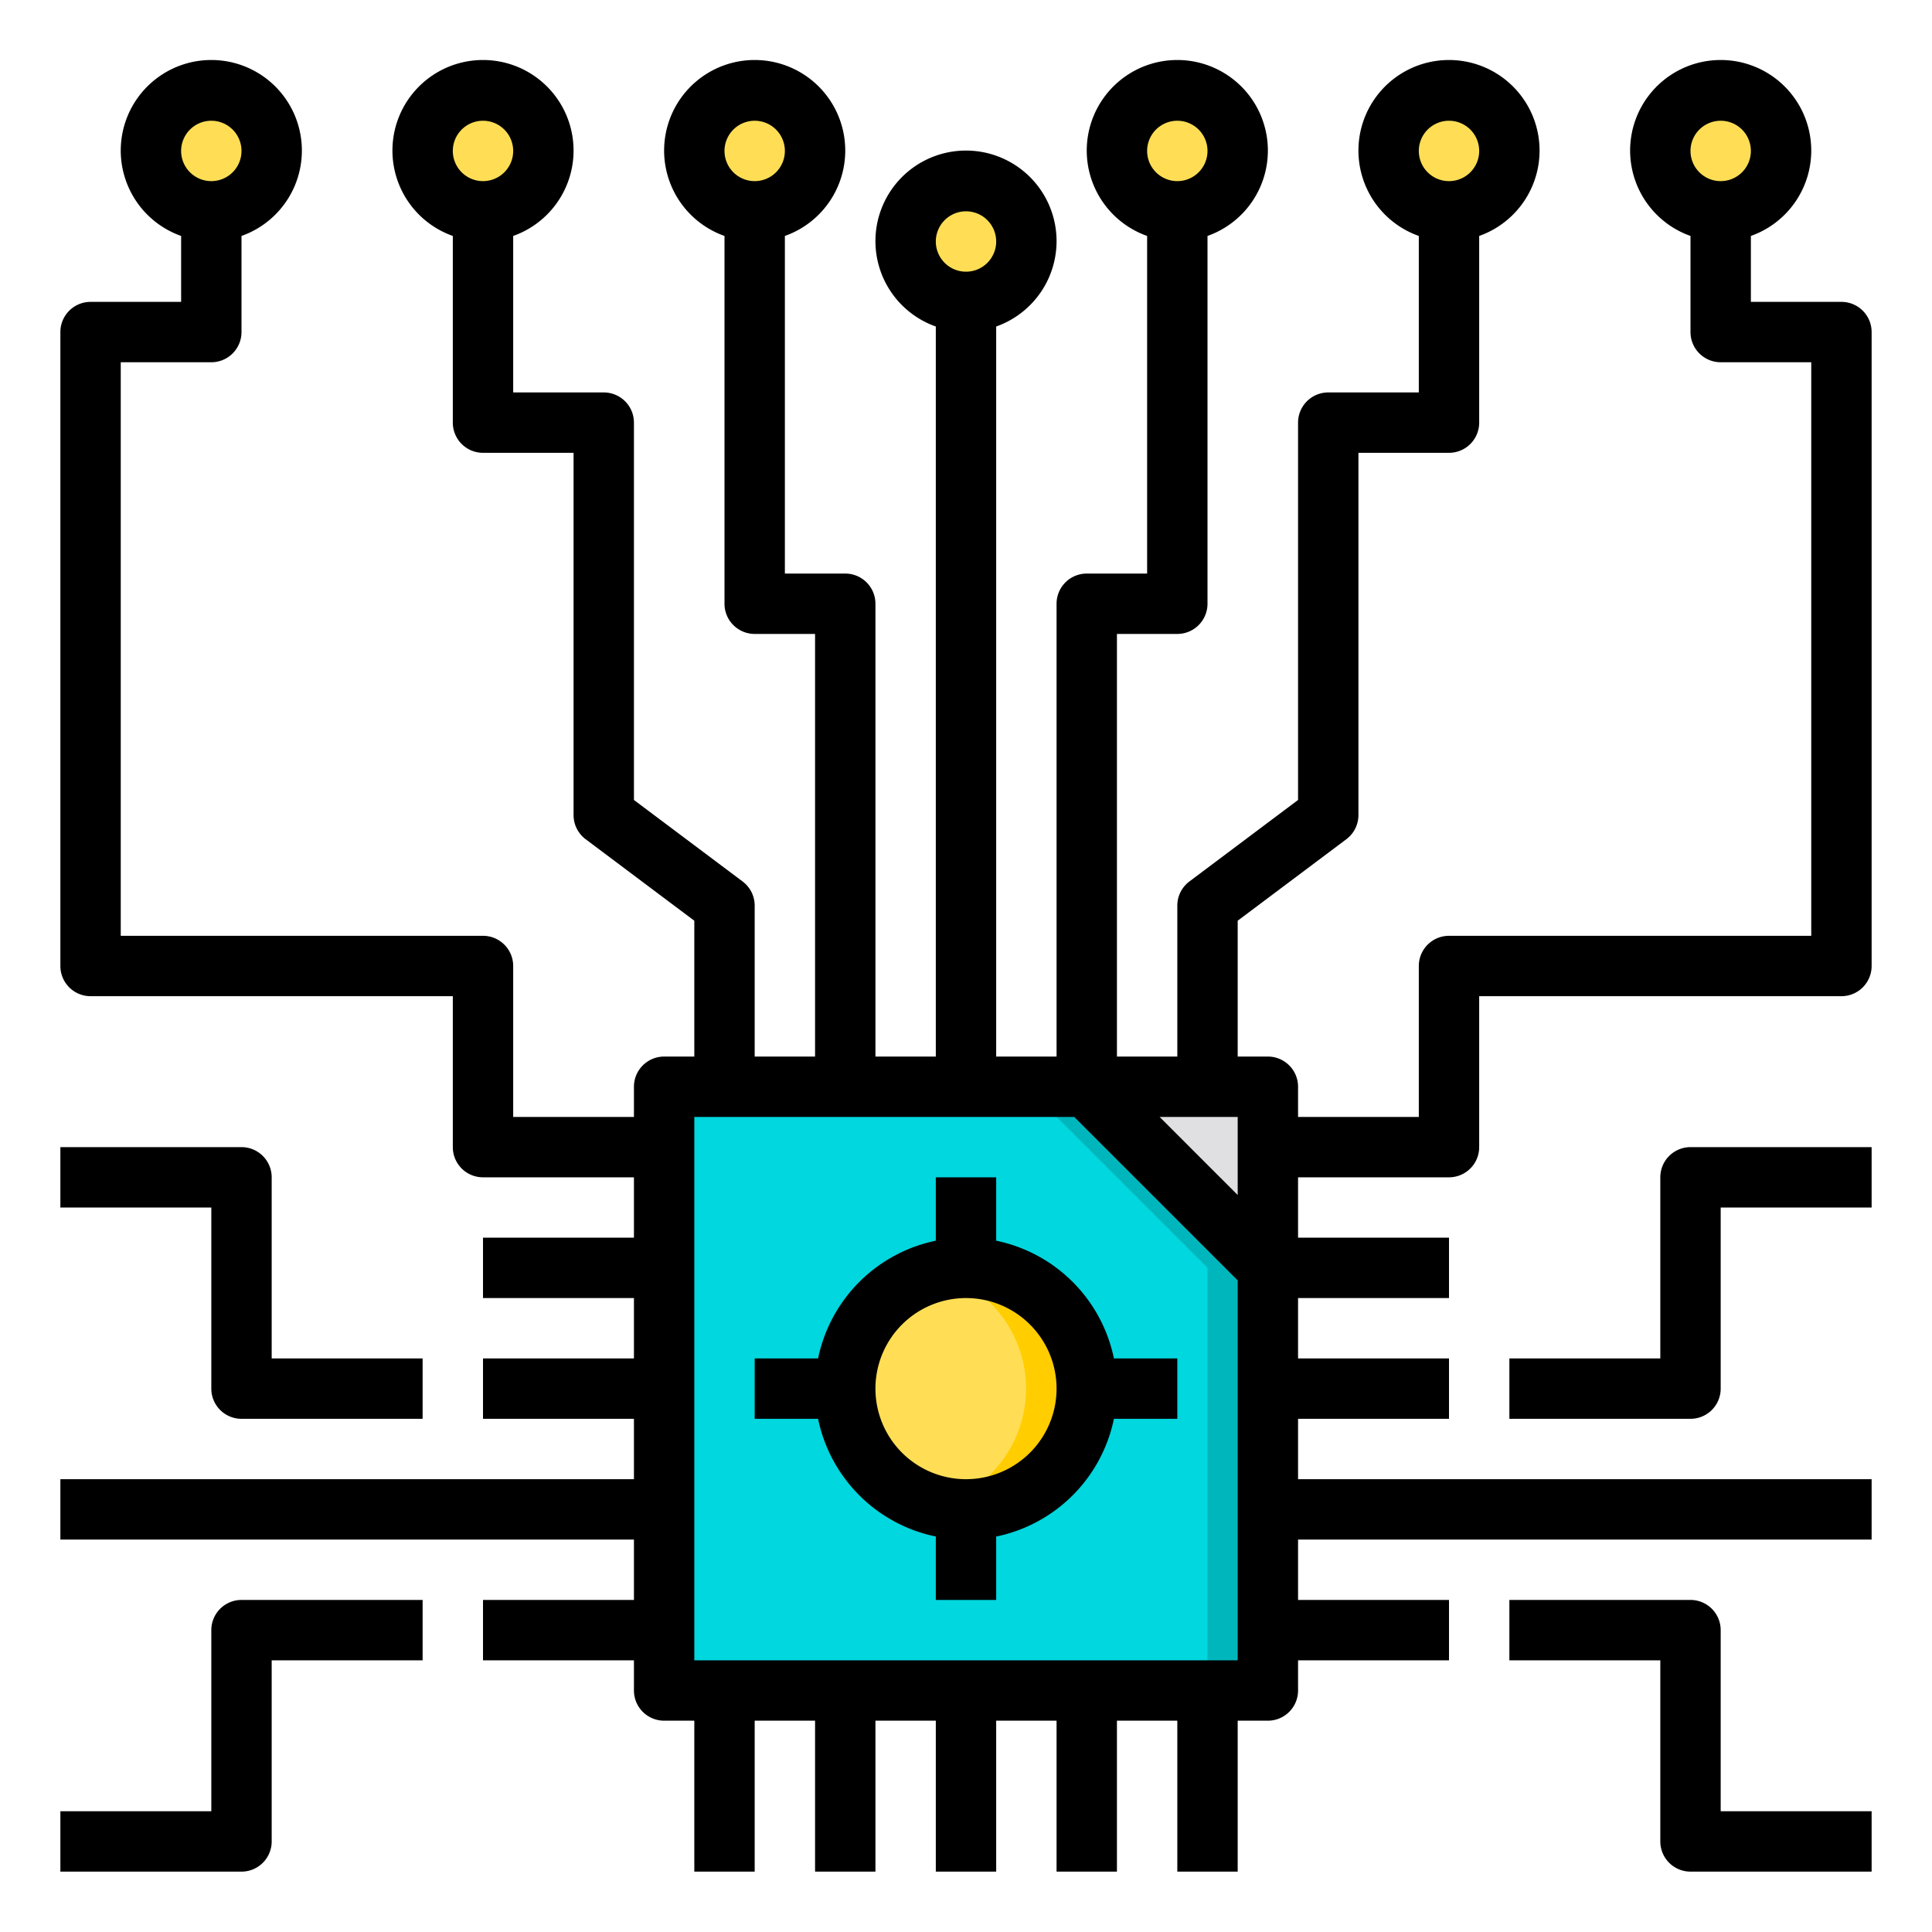 <svg height="512" viewBox="0 0 64 64" width="512" xmlns="http://www.w3.org/2000/svg"><g id="cpu_chip" data-name="cpu chip"><circle cx="57" cy="5" fill="#ffde55" r="2"/><circle cx="48" cy="5" fill="#ffde55" r="2"/><path d="m42 42v14h-20v-20h14z" fill="#00d7df"/><path d="m42 42v14h-2v-14l-6-6h2z" fill="#00b6bd"/><path d="m42 38v4l-6-6h4 2z" fill="#e0e0e2"/><circle cx="39" cy="5" fill="#ffde55" r="2"/><circle cx="32" cy="46" fill="#ffde55" r="4"/><path d="m36 46a4 4 0 0 1 -4 4 3.657 3.657 0 0 1 -1-.13 4 4 0 0 0 0-7.74 3.657 3.657 0 0 1 1-.13 4 4 0 0 1 4 4z" fill="#ffcd00"/><g fill="#ffde55"><circle cx="32" cy="8" r="2"/><circle cx="25" cy="5" r="2"/><circle cx="16" cy="5" r="2"/><circle cx="7" cy="5" r="2"/></g><path d="m61 10h-3v-2.184a3 3 0 1 0 -2 0v3.184a1 1 0 0 0 1 1h3v19h-12a1 1 0 0 0 -1 1v5h-4v-1a1 1 0 0 0 -1-1h-1v-4.5l3.6-2.7a1 1 0 0 0 .4-.8v-12h3a1 1 0 0 0 1-1v-6.184a3 3 0 1 0 -2 0v5.184h-3a1 1 0 0 0 -1 1v12.5l-3.6 2.7a1 1 0 0 0 -.4.8v5h-2v-14h2a1 1 0 0 0 1-1v-12.184a3 3 0 1 0 -2 0v11.184h-2a1 1 0 0 0 -1 1v15h-2v-24.184a3 3 0 1 0 -2 0v24.184h-2v-15a1 1 0 0 0 -1-1h-2v-11.184a3 3 0 1 0 -2 0v12.184a1 1 0 0 0 1 1h2v14h-2v-5a1 1 0 0 0 -.4-.8l-3.6-2.7v-12.5a1 1 0 0 0 -1-1h-3v-5.184a3 3 0 1 0 -2 0v6.184a1 1 0 0 0 1 1h3v12a1 1 0 0 0 .4.8l3.6 2.7v4.5h-1a1 1 0 0 0 -1 1v1h-4v-5a1 1 0 0 0 -1-1h-12v-19h3a1 1 0 0 0 1-1v-3.184a3 3 0 1 0 -2 0v2.184h-3a1 1 0 0 0 -1 1v21a1 1 0 0 0 1 1h12v5a1 1 0 0 0 1 1h5v2h-5v2h5v2h-5v2h5v2h-19v2h19v2h-5v2h5v1a1 1 0 0 0 1 1h1v5h2v-5h2v5h2v-5h2v5h2v-5h2v5h2v-5h2v5h2v-5h1a1 1 0 0 0 1-1v-1h5v-2h-5v-2h19v-2h-19v-2h5v-2h-5v-2h5v-2h-5v-2h5a1 1 0 0 0 1-1v-5h12a1 1 0 0 0 1-1v-21a1 1 0 0 0 -1-1zm-4-6a1 1 0 1 1 -1 1 1 1 0 0 1 1-1zm-9 0a1 1 0 1 1 -1 1 1 1 0 0 1 1-1zm-9 0a1 1 0 1 1 -1 1 1 1 0 0 1 1-1zm-7 3a1 1 0 1 1 -1 1 1 1 0 0 1 1-1zm-7-3a1 1 0 1 1 -1 1 1 1 0 0 1 1-1zm-9 0a1 1 0 1 1 -1 1 1 1 0 0 1 1-1zm-9 0a1 1 0 1 1 -1 1 1 1 0 0 1 1-1zm34 35.586-2.586-2.586h2.586zm-18 15.414v-18h12.586l5.414 5.414v12.586z"/><path d="m33 41.1v-2.1h-2v2.1a5.016 5.016 0 0 0 -3.9 3.9h-2.1v2h2.1a5.016 5.016 0 0 0 3.9 3.9v2.1h2v-2.1a5.016 5.016 0 0 0 3.9-3.9h2.1v-2h-2.1a5.016 5.016 0 0 0 -3.9-3.9zm-1 7.9a3 3 0 1 1 3-3 3 3 0 0 1 -3 3z"/><path d="m57 54a1 1 0 0 0 -1-1h-6v2h5v6a1 1 0 0 0 1 1h6v-2h-5z"/><path d="m55 39v6h-5v2h6a1 1 0 0 0 1-1v-6h5v-2h-6a1 1 0 0 0 -1 1z"/><path d="m7 54v6h-5v2h6a1 1 0 0 0 1-1v-6h5v-2h-6a1 1 0 0 0 -1 1z"/><path d="m7 46a1 1 0 0 0 1 1h6v-2h-5v-6a1 1 0 0 0 -1-1h-6v2h5z"/></g></svg>